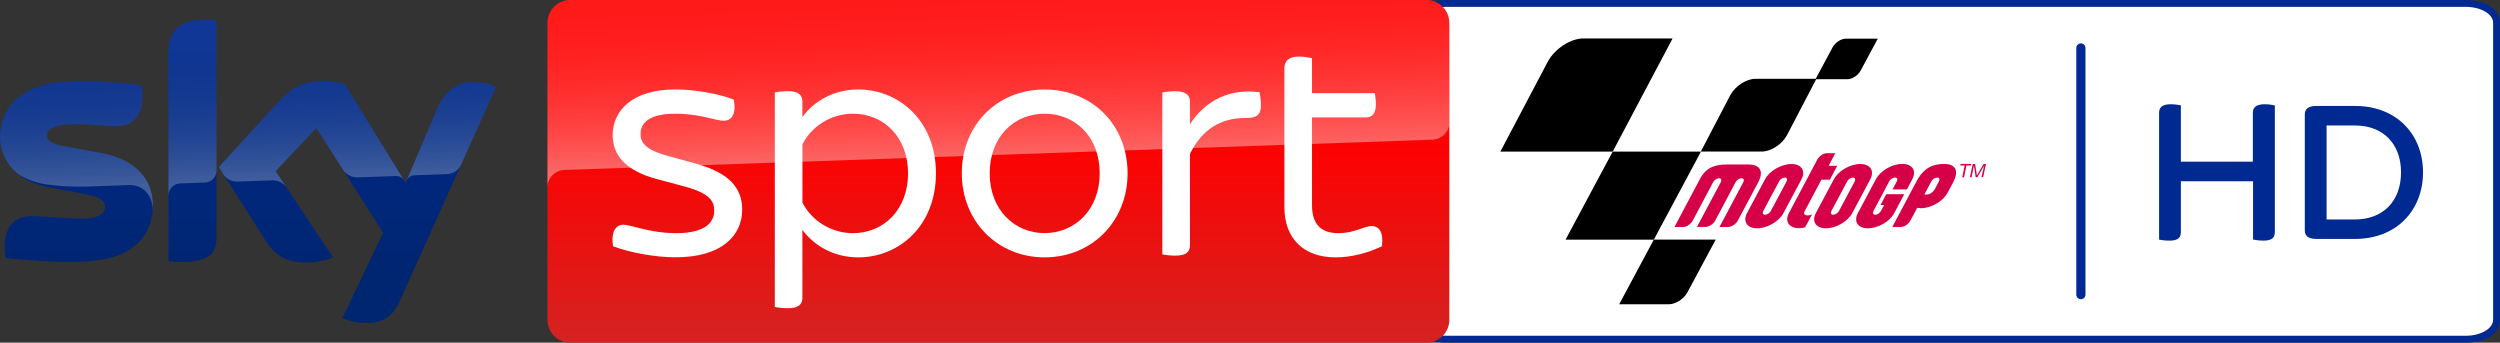 <svg enable-background="new 0 0 2975.2 500" version="1.1" viewBox="0 0 1072.4 147" xml:space="preserve" xmlns="http://www.w3.org/2000/svg">

<rect x="0" y="0" width="1072.4" height="147" fill="#333333" stroke="none"/>

<g transform="scale(.294)">
	
		<path d="m3597.5 0h-1486c-31.635 0-57.253 14.9-57.253 33.3v433.3c0 18.4 25.618 33.3 57.253 33.3h1486c31.635 0 50.06-14.9 50.06-33.3v-433.3c0-18.4-18.425-33.3-50.06-33.3m0 10c22.007 0 40.06 10.4 40.06 23.3v433.3c0 12.8-18.053 23.3-40.06 23.3h-1486c-22.007 0-40.06-10.5-40.06-23.3v-433.3c0-12.9 18.053-23.3 40.06-23.3h1486" fill="#002a91" stroke-width="1.311"/>
		<path d="m3597.5 10c22.007 0 40.06 10.4 40.06 23.3v433.3c0 12.8-18.053 23.3-40.06 23.3h-1486c-22.007 0-40.06-10.5-40.06-23.3v-433.3c0-12.9 18.053-23.3 40.06-23.3h1486" fill="#fff" stroke-width="1.311"/>
		<path d="m2875.7 241.4h-6.5l-3.6 17.2h-2.6l3.6-17.2h-6.5l0.5-2.2h15.5z" fill="#d60048"/>
		<path d="m2878.3 239.3h3.5l2.6 16.6h0.1l9.5-16.6h3.6l-4.1 19.2h-2.5l4-16.8h-0.1l-9.8 16.8h-2.5l-2.5-16.8h-0.1l-3.3 16.8h-2.5z" fill="#d60048"/>
		<path d="m2258.4 89.8c10-18.6 33.1-33.7 51.7-33.7h130.3l-87.4 165.1h-163.9z" clip-rule="evenodd" fill-rule="evenodd"/>
		<path d="m2524.6 138.8c7-13.1 23.4-23.8 36.5-23.8h89.1l-43 82.4c-7 13.1-23.4 23.7-36.5 23.7h-89.1z" clip-rule="evenodd" fill-rule="evenodd"/>
		<path d="m2673.9 69c3.7-7 12.4-12.6 19.3-12.6h46.6l-25 46.6c-3.7 7-12.4 12.6-19.3 12.6h-46.6z" clip-rule="evenodd" fill-rule="evenodd"/>
		<path d="m2353 221.2h128.8l-68.8 128.5h-128.8z" clip-rule="evenodd" fill-rule="evenodd"/>
		<path d="m2413 349.6h90.3l-41.2 76.8c-5.1 9.6-17.2 17.5-26.8 17.5h-72.8z" clip-rule="evenodd" fill-rule="evenodd"/>
		<path d="m2657.5 262.2-24.7 46.5c-1.6 3.1 0.4 5.2 3.4 5.5 2.3 0.2 4.6 0 7.6-1.3l-10 18.7c-3.4 0.9-5.3 1.4-8.7 1.4-14.7 0-21.5-9.9-15-22.1l41.5-78.2c2.7-5.1 9-9.2 14.1-9.2h12.1l-9.7 18.4h12.5l-10.7 20.2h-12.4zm-125.1 3.4-0.4 0.8-10.2 19.3-19.1 36c-1.6 3.1-4.5 5.7-7.7 7.5-2.2 1.2-4.5 1.9-6.6 1.9h-12.5l24.2-45.4 10.7-20.1c0-0.2 0.2-0.5 0.3-0.7 1.1-2.7-0.1-4.8-3-4.8-3.1 0-6.9 2.5-8.5 5.6l-10.7 20.1-19.1 36.1c-2.7 5.1-9.1 9.3-14.3 9.3h-12.4l34.8-65.5c7.4-15.3 16.2-25.7 41.4-25.7h32.8c12.6 0 23 7.3 13.3 25.8l-29.9 56.1c-2.7 5.1-9.1 9.3-14.3 9.3h-12.4l24.1-45.4 10.7-20.1c1.6-3.1 0.5-5.6-2.6-5.6-3.1-0.1-6.9 2.4-8.6 5.5m257.6-3.9-7.7 14.6h-21l6.3-11.8c1.6-3.1 0.5-5.5-2.6-5.5s-6.9 2.5-8.5 5.5l-21.1 39.7-1.9 3.6c-1.6 3-0.5 5.5 2.6 5.5 3 0 6.8-2 10.1-8.7l2.8-5.4h-5.3l8.4-15.9h26.3l-14.4 27.2-0.2 0.4c-6.5 12.3-23.7 22.2-38.4 22.2s-21.2-9.9-14.7-22.2l3.6-6.7 22.8-42.9c6.5-12.2 23.7-22.2 38.3-22.2 14.7 0 21.3 9.9 14.7 22.2zm-117.9 46.1c-1.6 3-0.5 5.5 2.6 5.5s6.8-2.5 8.5-5.5l22.9-43.1c1.6-3.1 0.5-5.6-2.6-5.6s-6.8 2.5-8.4 5.6zm56.6-45.9-26 48.6-0.2 0.4c-6.5 12.3-23.7 22.2-38.3 22.2s-21.3-9.9-14.8-22.2l26.3-49.4c6.5-12.2 23.7-22.2 38.4-22.2s21.3 10 14.7 22.2zm-156 45.9c-1.6 3-0.5 5.5 2.6 5.5 3 0 6.8-2.5 8.4-5.5l23-43.1c1.6-3.1 0.5-5.6-2.6-5.6s-6.9 2.5-8.4 5.6zm55.6-45.9-26 48.6-0.2 0.4c-6.5 12.3-23.7 22.2-38.3 22.2-14.7 0-21.3-9.9-14.8-22.2l26.3-49.4c6.5-12.2 23.7-22.2 38.4-22.2s21.3 10 14.7 22.2zm189.6 2.7-1 1.9-9.2 17.3h3.6c4.1 0 9.2-3.3 11.4-7.4l6.3-11.8c1.6-3.1 0.5-5.5-2.6-5.5s-6.9 2.4-8.5 5.5m-20.6 38.6-10 18.7c-2.7 5.1-9 9.3-14.1 9.3h-12.3l26.5-49.9 8-15.1c11.4-22.3 25.3-27 41.5-27 18.3 0 20.7 12.1 12.7 27.1l-0.6 1.1-7 13.1-0.5 0.9c-6.6 12.4-24.1 22.4-39 22.4-1.8-0.1-3.6-0.3-5.2-0.6" fill="#d60048"/>
	
	
		
			<linearGradient id="d" x1="1456.7" x2="1456.7" y1="198" y2="698" gradientTransform="translate(0,-198)" gradientUnits="userSpaceOnUse">
			<stop stop-color="#f00" offset=".4"/>
			<stop stop-color="#D42321" offset="1"/>
		</linearGradient>
		<path d="m832.1 0h1249.2c18.4 0 33.3 14.9 33.3 33.3v433.4c0 18.4-14.9 33.3-33.3 33.3h-1249.2c-18.4 0-33.3-14.9-33.3-33.3v-433.4c0-18.4 14.9-33.3 33.3-33.3z" fill="url(#d)"/>
		
			<linearGradient id="b" x1="1459.5" x2="1450.8" y1="431.73" y2="182.68" gradientTransform="translate(0,-198)" gradientUnits="userSpaceOnUse">
			<stop stop-color="#fff" offset="0"/>
			<stop stop-color="#fff" stop-opacity=".835" offset=".12"/>
			<stop stop-color="#fff" stop-opacity=".658" offset=".269"/>
			<stop stop-color="#fff" stop-opacity=".511" offset=".419"/>
			<stop stop-color="#fff" stop-opacity=".397" offset=".568"/>
			<stop stop-color="#fff" stop-opacity=".315" offset=".716"/>
			<stop stop-color="#fff" stop-opacity=".266" offset=".86"/>
			<stop stop-color="#fff" stop-opacity=".25" offset="1"/>
		</linearGradient>
		<path d="m822.8 248.1s1.1-0.1 3.2-0.2c98.6-3.5 1263.7-44.1 1263.7-44.1 13.9-0.1 25-11.5 24.9-25.3v-145.2c0-18.4-14.9-33.3-33.3-33.3h-1249.2c-18.4 0-33.3 14.9-33.3 33.3v240.7c-0.4-13.7 10.3-25.2 24-25.9z" enable-background="new    " fill="url(#b)" opacity=".4"/>
		
			<linearGradient id="c" x1="361.92" x2="361.92" y1="226.81" y2="669.22" gradientTransform="translate(0,-198)" gradientUnits="userSpaceOnUse">
			<stop stop-color="#002A91" offset="0"/>
			<stop stop-color="#002672" offset=".8"/>
		</linearGradient>
		<path d="m499.6 464.1c10.5 4.6 21.8 7.1 33.2 7.1 26.1 0.6 40.4-9.4 50.9-32.8l140.1-311.9c-9.1-4.1-19-6.4-29-6.7-18.1-0.4-42.3 3.3-57.6 40.1l-45.3 106.8-89-144.6c-9.8-2.6-19.9-4-30-4.2-31.5 0-49 11.5-67.2 31.3l-86.5 94.4 69.5 109.4c12.9 19.9 29.8 30.1 57.3 30.1 13.7 0.2 27.3-2.3 40-7.5l-83.8-126 59.4-62.9 97.4 152.7zm-183.7-117.9c0 23-9 36.2-54 36.2-5.4 0-10.8-0.4-16.1-1.1v-305.1c0-23.2 7.9-47.4 53.2-47.4 5.7 0 11.4 0.6 16.9 1.7zm-92.8-46.1c0 43-28.1 74.2-85.1 80.4-41.3 4.4-101.1-0.8-129.5-4-1-4.9-1.6-9.9-1.7-15 0-37.4 20.2-46 39.2-46 19.8 0 50.9 3.5 74 3.5 25.5 0 33.2-8.6 33.2-16.9 0-10.7-10.2-15.2-30-19l-54.2-10.4c-45-8.6-69-39.7-69-72.8 0-40.1 28.4-73.6 84.3-79.8 42.3-4.6 93.8 0.6 122 4 1 4.7 1.5 9.5 1.5 14.4 0 37.4-19.8 45.5-38.8 45.5-14.6 0-37.3-2.7-63.2-2.7-26.3 0-37.3 7.3-37.3 16.1 0 9.4 10.4 13.2 26.9 16.1l51.7 9.6c53.1 9.9 76 40 76 77z" fill="url(#c)"/>
		
			<linearGradient id="a" x1="365.45" x2="359.6" y1="461.25" y2="293.76" gradientTransform="translate(0,-198)" gradientUnits="userSpaceOnUse">
			<stop stop-color="#fff" offset="0"/>
			<stop stop-color="#fff" stop-opacity=".835" offset=".12"/>
			<stop stop-color="#fff" stop-opacity=".658" offset=".269"/>
			<stop stop-color="#fff" stop-opacity=".511" offset=".419"/>
			<stop stop-color="#fff" stop-opacity=".397" offset=".568"/>
			<stop stop-color="#fff" stop-opacity=".315" offset=".716"/>
			<stop stop-color="#fff" stop-opacity=".266" offset=".86"/>
			<stop stop-color="#fff" stop-opacity=".25" offset="1"/>
		</linearGradient>
		<path d="m723.9 126.5-51.3 114.2c-4 8.2-12.3 13.4-21.4 13.4l-46.8 1.6c-5.1 0.3-9.6 3.7-11.4 8.5v-0.1l44.2-104.2c15.4-36.8 39.6-40.5 57.6-40.1 10.1 0.3 19.9 2.6 29.1 6.7zm-134.4 136.5-86.6-140.8c-9.8-2.6-19.9-4-30-4.2-31.5 0-49 11.5-67.2 31.3l-86.5 94.4 6.9 10.9c4.5 6.8 12.3 10.7 20.5 10.3 4.1-0.1 45.9-1.6 49.3-1.7 8.5-0.7 16.7 3 21.8 9.8l-15.5-23.3 59.4-62.9 39.9 62.5c4.9 6.2 12.5 9.7 20.4 9.5 2.1-0.1 54.3-1.9 56.7-2 4.4 0 8.6 2.4 10.9 6.2zm-290.5-234.1c-45.3 0-53.2 24.2-53.2 47.4v209c0-9.6 7.7-17.4 17.3-17.7l35.1-1.2c9.8 0 17.8-8 17.8-17.8v-218c-5.7-1.2-11.3-1.8-17-1.7zm-151.8 194.2-51.7-9.6c-16.5-2.9-26.9-6.7-26.9-16.1 0-8.8 11-16.1 37.3-16.1 25.9 0 48.6 2.7 63.2 2.7 19 0 38.8-8.1 38.8-45.5 0-4.8-0.5-9.7-1.5-14.4-28.2-3.5-79.7-8.6-122-4-56 6.2-84.4 39.8-84.4 79.8 0.1 21.4 10.2 41.6 27.3 54.5 12.6 7.8 26.8 12.9 41.5 14.8 19.2 2.6 38.5 3.6 57.8 3 6.1-0.2 51.7-1.8 61.7-2.2 23.1-0.8 35.7 18.9 34.4 38.7 0-0.3 0-0.5 0.1-0.8v-0.2c0.2-2.6 0.3-5.2 0.3-7.8 0-36.8-22.9-66.9-75.9-76.8z" enable-background="new    " fill="url(#a)" opacity=".25"/>
		<path d="m894.4 359.3c-3-20.6 3.4-31.4 15.2-31.4 11.2 0 38.7 12.3 77 12.3 40.3 0 55.5-14.3 55.5-32.9 0-13.2-5.9-25-42.2-34.9l-41.7-11.2c-46.1-12.3-64.3-35.4-64.3-63.9 0-35.3 28-66.8 91.3-66.8 28.5 0 63.9 6.4 85.4 14.8 3.9 20.1-2.5 30.9-14.7 30.9-10.8 0-35.3-10.3-70.2-10.3-37.3 0-51.1 12.7-51.1 29.4 0 11.7 5.4 22.6 38.8 31.9l42.7 11.8c47.7 13.2 66.8 35.3 66.8 66.7 0 36.9-28.5 69.7-97.2 69.7-30.4 0.1-68.3-7.3-91.3-16.1" fill="#fff" Googl="true"/>
		<path d="m1365.6 252.8c0 77-54 122.7-113.4 122.7-35.3 0-64.3-16.7-81.5-40.2v99.2c0 9.3-5.4 15.2-21.1 15.2-7.9 0-15.2-1-19.1-1.9v-312.8c3.9-1 11.2-2 19.1-2 15.7 0 21.1 5.9 21.1 15.2v22.5c17.2-23.5 46.2-40.2 81.5-40.2 59.4 0.1 113.4 45.7 113.4 122.3m-40.7 0c0-51.5-34.3-86.9-80.5-86.9-31.4 0-60.4 18.2-73.6 44.7v84.9c13.2 26.5 42.2 44.7 73.6 44.7 46.1-0.1 80.5-35.4 80.5-87.4" fill="#fff"/>
		<path d="m1403.3 252.8c0-70.2 51.5-122.2 120.7-122.2 69.7 0 121.2 52 121.2 122.2 0 69.7-51.5 122.7-121.2 122.7-69.2-0.1-120.7-53.1-120.7-122.7m201.2 0c0-54-36.4-86.9-80.5-86.9-43.6 0-80 32.9-80 86.9 0 53.5 36.4 87.3 80 87.3 44.1 0 80.5-33.8 80.5-87.3" fill="#fff"/>
		<path d="m1839.8 152.6c0 16.2-6.8 19.6-23.6 19.6-33.8 0-62.3 15.7-80 52.5v133.1c0 9.8-5.4 15.2-21.6 15.2-6.9 0-14.8-1-18.7-1.9v-236.1c3.9-1 11.7-1.9 18.7-1.9 16.1 0 21.6 5.9 21.6 15.2v32.9c23-34.9 57.9-52.5 101.6-46.6 0.5 3.3 2 10.7 2 18" fill="#fff"/>
		<path d="m2016.3 359.3c-20.6 9.8-44.2 16.2-67.7 16.2-46.6 0-74.6-27.5-74.6-73.1v-202.7c0-10.3 5.9-17.2 21.6-17.2 6.8 0 14.7 1.4 18.7 2.5v51h91.7c0.5 3.4 1.5 10.3 1.5 16.2 0 14.2-5.9 19.1-14.7 19.1h-78.5v128.2c0 27.4 12.7 40.7 38.7 40.7 23.6 0 36.8-10.3 48.1-10.3 11.8-0.1 17.7 9.7 15.2 29.4" fill="#fff"/>
	
<path d="m3319.1 153.8v184.7c0 8.2-4.1 12.6-16.7 12.6-5.7 0-11-0.8-15.1-1.6v-85h-105.3v74c0 8.2-4.1 12.6-16.7 12.6-6.1 0-12.2-0.8-15.1-1.6v-184.8c0-7.7 4.1-12.6 17.1-12.6 5.7 0 11.4 0.9 14.7 1.6v82.2h105v-71.2c0-7.7 4.4-12.6 17.5-12.6 5.7 0 11.4 0.9 14.6 1.7" fill="#002a91"/><path d="m3535.3 251.4c0 55.4-38.6 97.2-99.2 97.2h-56.6c-12.2 0-16.7-4.9-16.7-12.6v-168.8c0-7.7 4.5-12.6 16.7-12.6h56.6c60.5-0.1 99.2 41.5 99.2 96.8m-32.1 0c0-41.5-26-68.3-67.1-68.3h-41.5v137.1h41.5c41 0 67.1-26.8 67.1-68.8" fill="#002a91"/><path d="m3036.1 436.6c-3.7 0-6.7-3-6.7-6.7v-359.9c0-3.7 3-6.7 6.7-6.7s6.7 3 6.7 6.7v360c0 3.6-3 6.6-6.7 6.6" fill="#002a91"/></g>
</svg>
